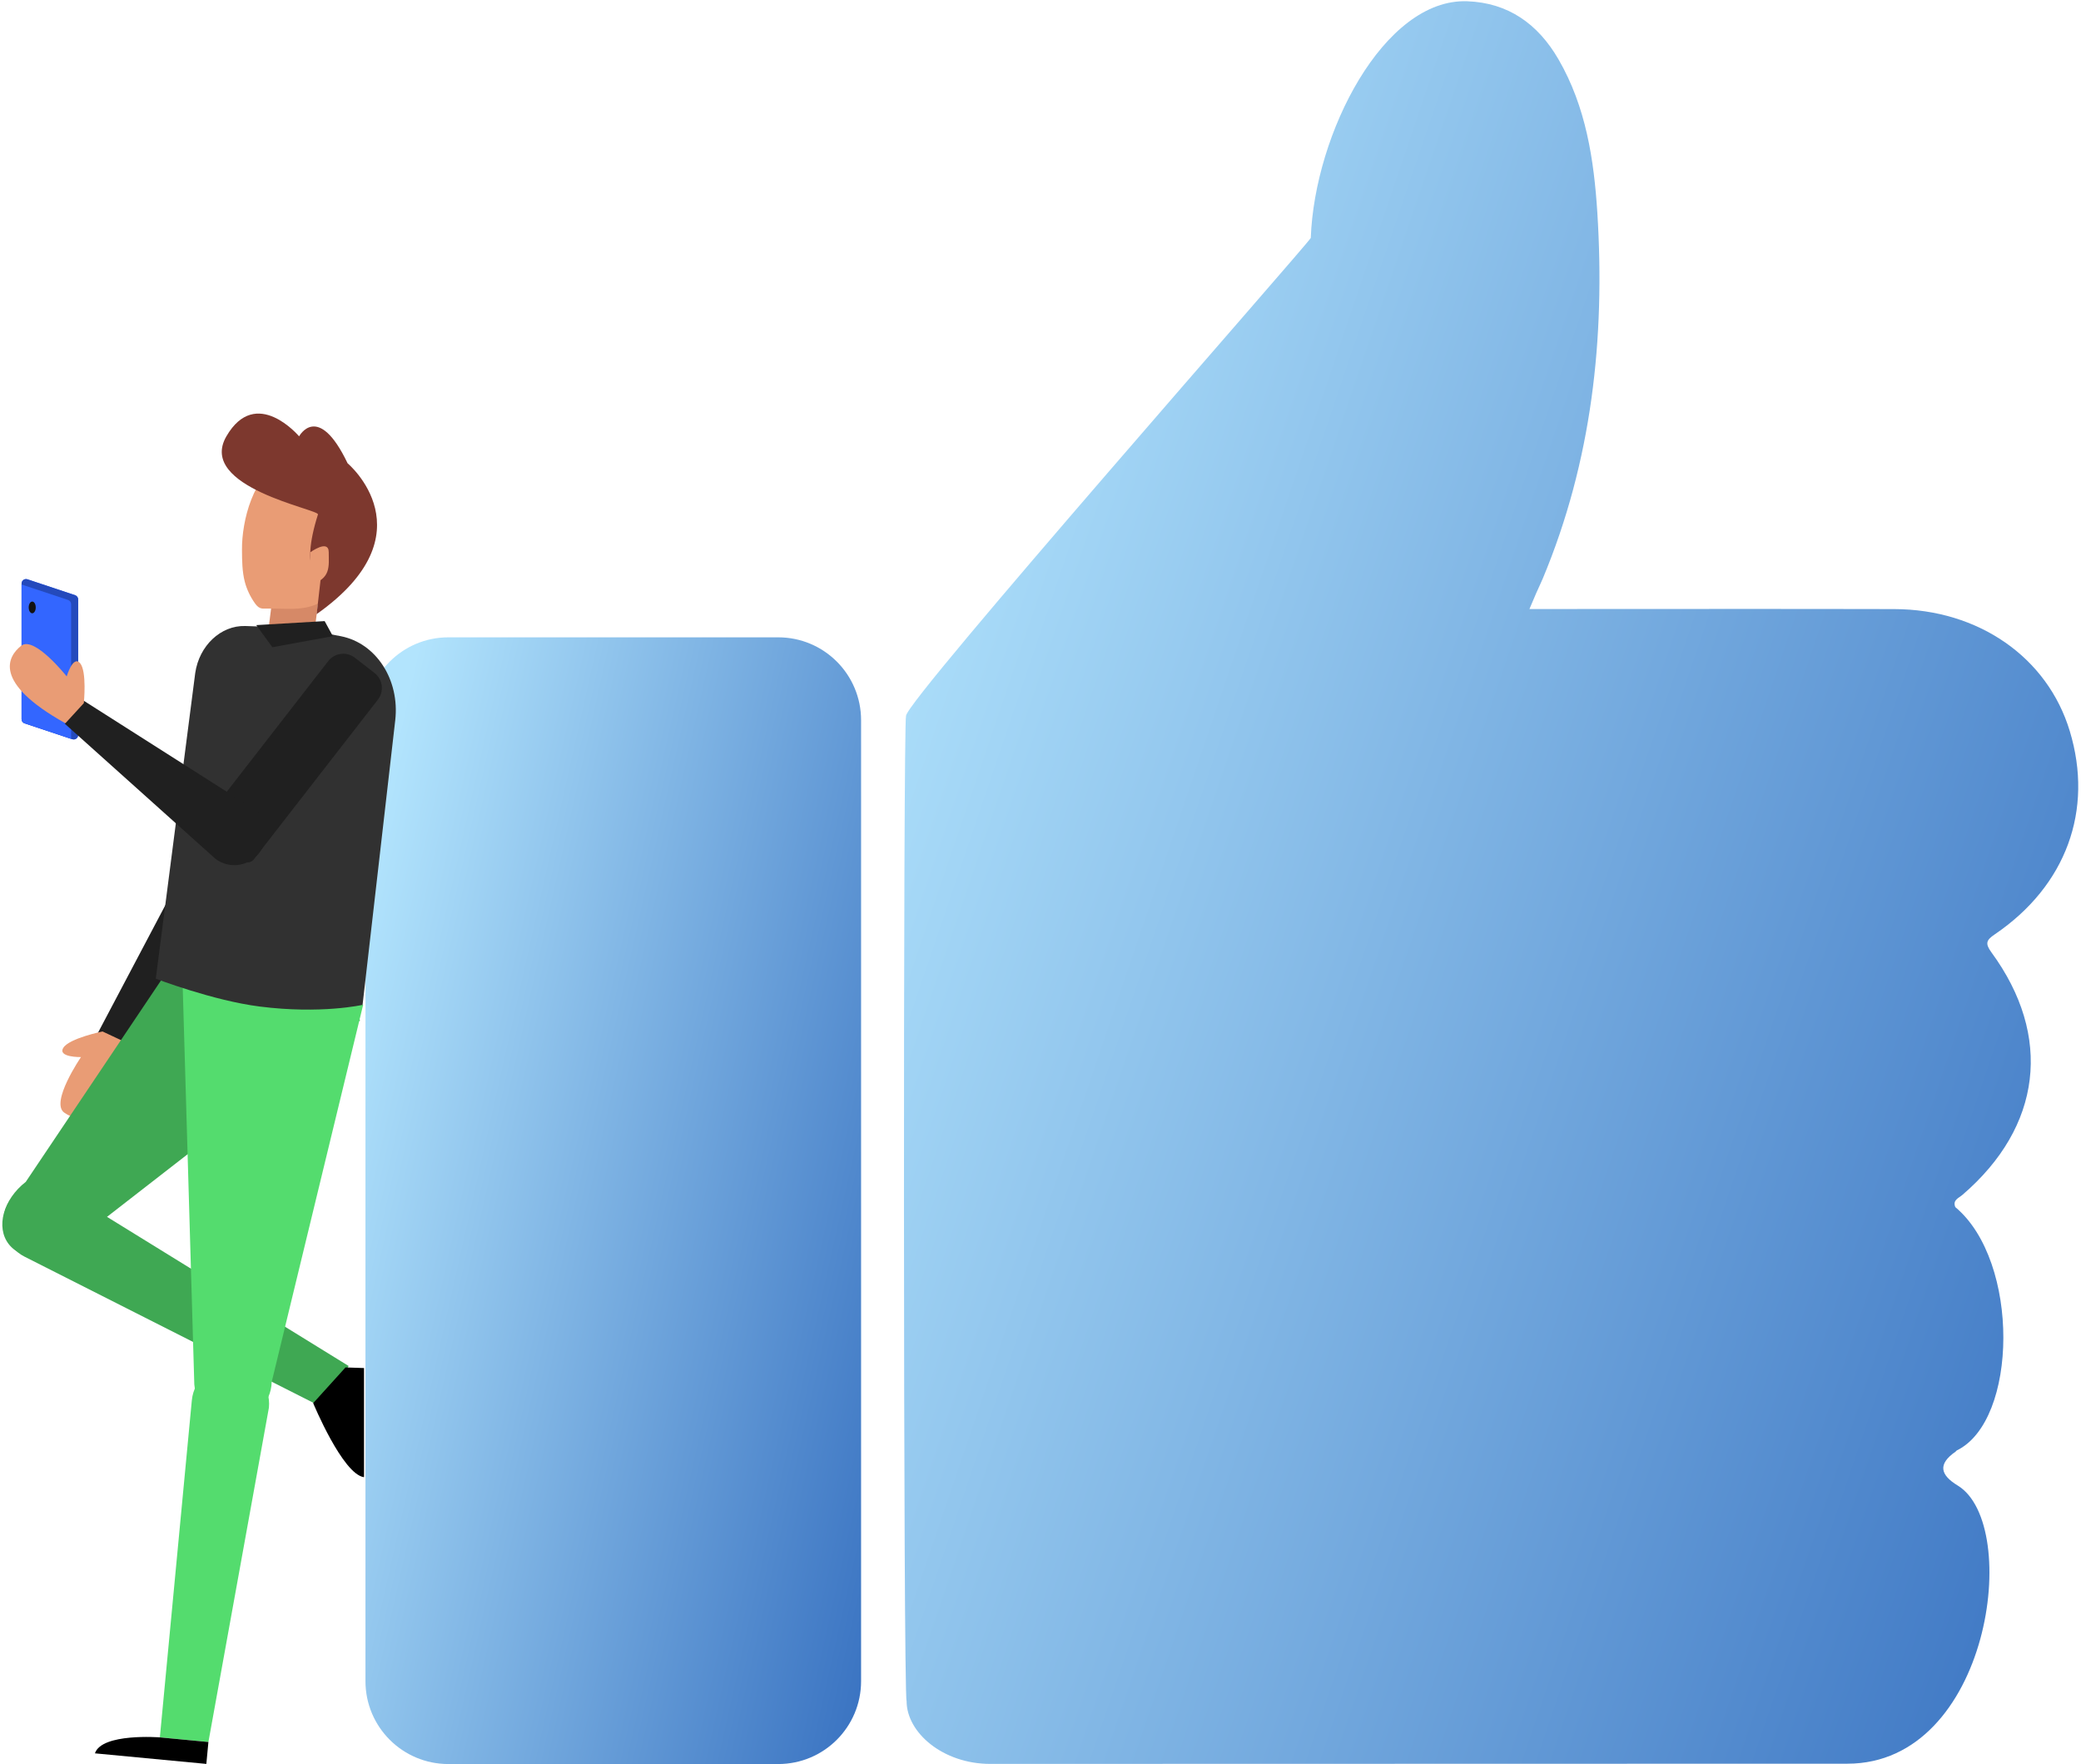 <svg width="420" height="356" viewBox="0 0 420 356" fill="none" xmlns="http://www.w3.org/2000/svg">
<path d="M90.487 356H157.062C166.304 356 173.789 348.515 173.789 339.273V145.347C173.789 136.106 166.304 128.62 157.062 128.62H90.487C81.245 128.62 73.76 136.106 73.76 145.347V339.273C73.76 348.515 81.245 356 90.487 356Z" fill="url(#paint0_linear_1502_2143)"/>
<path d="M396.068 241.139C412.085 227.381 414.315 209.106 401.923 192.198C400.584 190.372 400.905 189.703 402.62 188.546C417.005 178.76 422.581 163.511 417.73 147.522C413.228 132.663 399.33 122.961 382.31 122.919C359.463 122.863 336.616 122.905 313.756 122.905C312.222 122.905 310.689 122.905 308.682 122.905C309.337 121.372 309.685 120.535 310.048 119.699C310.48 118.723 310.954 117.747 311.372 116.758C321.269 93.075 323.987 68.276 322.384 42.92C321.701 32.201 320.084 21.537 314.536 11.961C310.41 4.852 304.43 0.559 296.122 0.252C279.284 -0.348 265.316 26.96 264.55 48.022C263.685 49.57 182.976 141.166 182.864 144.455C182.279 145.18 182.293 342.103 182.976 343.301C182.976 349.644 190.294 355.972 199.857 355.972C222.439 355.972 337.773 355.931 372.859 355.931C401.658 355.931 408.098 307.7 395.12 299.796C391.607 297.664 391.036 295.489 394.688 292.952L394.925 292.715C407.289 286.721 407.735 254.535 394.632 243.607C394.047 242.185 395.301 241.794 396.068 241.139ZM195.075 128.578C195.075 128.662 195.075 128.746 195.061 128.829C195.061 128.746 195.075 128.662 195.075 128.578Z" fill="url(#paint1_linear_1502_2143)"/>
<path d="M47.123 171.902C43.973 169.965 39.833 170.954 37.895 174.105L17.725 212.299L23.105 215.602L49.311 181.116C51.263 177.98 50.273 173.84 47.123 171.902Z" fill="#202020"/>
<path d="M20.694 208.159C20.694 208.159 13.975 209.525 12.776 211.462C11.578 213.414 16.345 213.33 16.345 213.33C16.345 213.33 10.044 222.53 12.985 224.551C15.927 226.573 22.255 228.259 25.977 210.64L20.694 208.159Z" fill="#E99C75"/>
<path d="M1.765 251.078C-0.884 247.663 0.65 242.045 5.194 238.519L43.834 180.977L72.689 205.886L14.798 250.855C10.24 254.396 4.413 254.493 1.765 251.078Z" fill="#3FA853"/>
<path d="M1.501 243.091C-0.451 246.938 1.096 251.65 4.944 253.601L65.915 284.449L70.362 275.667L11.997 239.648C8.15 237.696 3.452 239.243 1.501 243.091Z" fill="#3FA853"/>
<path d="M63.209 283.167C63.209 283.167 69.161 297.538 73.468 298.11V276.085L69.733 275.96L63.209 283.167Z" fill="black"/>
<path d="M53.809 129.953L63.006 131.119L64.681 117.898L55.484 116.733L53.809 129.953Z" fill="#D68967"/>
<path d="M46.859 286.568C42.538 286.484 39.109 282.93 39.193 278.609L36.684 192.588L73.288 202.792L54.833 278.901C54.735 283.209 51.181 286.652 46.859 286.568Z" fill="#54DC6E"/>
<path d="M47.235 275.556C42.941 275.152 39.122 278.302 38.718 282.595L32.264 350.62L42.063 351.554L54.274 284.073C54.692 279.766 51.528 275.96 47.235 275.556Z" fill="#54DC6E"/>
<path d="M32.263 350.62C32.263 350.62 20.526 349.7 19.16 353.84L41.645 355.973L42.063 351.554L32.263 350.62Z" fill="black"/>
<path d="M31.441 197.509C31.441 197.509 43.011 201.941 52.406 203.126C64.812 204.702 73.176 202.792 73.176 202.792L79.769 145.361C80.703 137.207 75.936 129.805 68.813 128.397C66.443 127.923 63.962 127.477 61.565 127.129C58.233 126.641 53.131 126.446 49.493 126.334C44.558 126.195 40.209 130.293 39.401 135.827L31.441 197.509Z" fill="#313131"/>
<path d="M49.257 106.122C48.964 107.823 48.825 109.468 48.839 110.945C48.853 113.12 48.867 115.322 49.41 117.427C49.815 118.96 50.512 120.424 51.432 121.72C51.71 122.111 52.045 122.515 52.491 122.696C52.853 122.849 53.258 122.835 53.648 122.821C58.164 122.71 62.29 123.644 66.096 120.605C69.595 117.817 71.546 113.371 72.104 109.008C73.177 100.518 68.912 92.991 62.555 92.183C54.498 91.165 50.484 99.027 49.257 106.122Z" fill="#E99C75"/>
<path d="M5.542 116.911L15.161 120.117C15.523 120.243 15.774 120.577 15.774 120.967V148.331C15.774 148.944 15.174 149.376 14.589 149.181L4.971 145.975C4.608 145.849 4.357 145.515 4.357 145.124V117.775C4.357 117.148 4.957 116.716 5.542 116.911Z" fill="#3366FF"/>
<path d="M5.542 116.911L15.161 120.117C15.523 120.243 15.774 120.577 15.774 120.967V148.331C15.774 148.944 15.174 149.376 14.589 149.181L4.971 145.975C4.608 145.849 4.357 145.515 4.357 145.124V117.775C4.357 117.148 4.957 116.716 5.542 116.911Z" fill="#244ABC"/>
<path d="M4.971 145.989C4.608 145.863 4.357 145.529 4.357 145.138V117.957L13.739 121.079C14.101 121.204 14.352 121.539 14.352 121.929V149.111L4.971 145.989Z" fill="#3366FF"/>
<path d="M5.793 122.584C5.793 123.239 6.114 123.769 6.504 123.769C6.894 123.769 7.215 123.239 7.215 122.584C7.215 121.929 6.894 121.399 6.504 121.399C6.114 121.399 5.793 121.929 5.793 122.584Z" fill="#121212"/>
<path d="M41.507 167.888L48.978 173.701C49.675 174.244 50.693 174.119 51.236 173.422L76.258 141.208C77.568 139.521 77.261 137.109 75.575 135.799L71.644 132.746C69.957 131.436 67.546 131.743 66.235 133.429L41.214 165.644C40.67 166.34 40.796 167.344 41.507 167.888Z" fill="#202020"/>
<path d="M52.406 172C54.469 169.17 53.855 165.211 51.04 163.134L16.581 141.208L13.055 146.031L43.54 173.366C46.37 175.443 50.329 174.829 52.406 172Z" fill="#202020"/>
<path d="M16.918 141.905C16.918 141.905 17.573 135.451 16.151 133.82C14.729 132.189 13.461 136.51 13.461 136.51C13.461 136.51 6.923 128.244 4.275 130.321C1.626 132.412 -1.678 137.653 13.196 145.961L16.918 141.905Z" fill="#E99C75"/>
<path d="M65.523 125.345L51.723 126.153L54.971 130.614L67.181 128.384L65.523 125.345Z" fill="#202020"/>
<path d="M64.172 103.822C64.507 102.791 39.709 98.386 45.689 88.056C51.669 77.727 60.367 88.056 60.367 88.056C60.367 88.056 64.172 80.989 70.153 93.493C70.153 93.493 87.033 107.614 63.908 123.937L64.716 116.883C64.716 116.869 60.367 115.782 64.172 103.822Z" fill="#7D382E"/>
<path d="M62.625 111.461C62.625 111.461 66.347 108.728 66.347 111.447C66.347 114.165 66.89 116.883 62.541 117.97C62.541 117.956 62.708 113.649 62.625 111.461Z" fill="#E99C75"/>
<defs>
<linearGradient id="paint0_linear_1502_2143" x1="74.735" y1="172.697" x2="234.844" y2="208.599" gradientUnits="userSpaceOnUse">
<stop stop-color="#B2E4FD"/>
<stop offset="1" stop-color="#205BB5"/>
</linearGradient>
<linearGradient id="paint1_linear_1502_2143" x1="184.754" y1="69.199" x2="541.978" y2="190.509" gradientUnits="userSpaceOnUse">
<stop stop-color="#B2E4FD"/>
<stop offset="1" stop-color="#205BB5"/>
</linearGradient>
</defs>
</svg>
